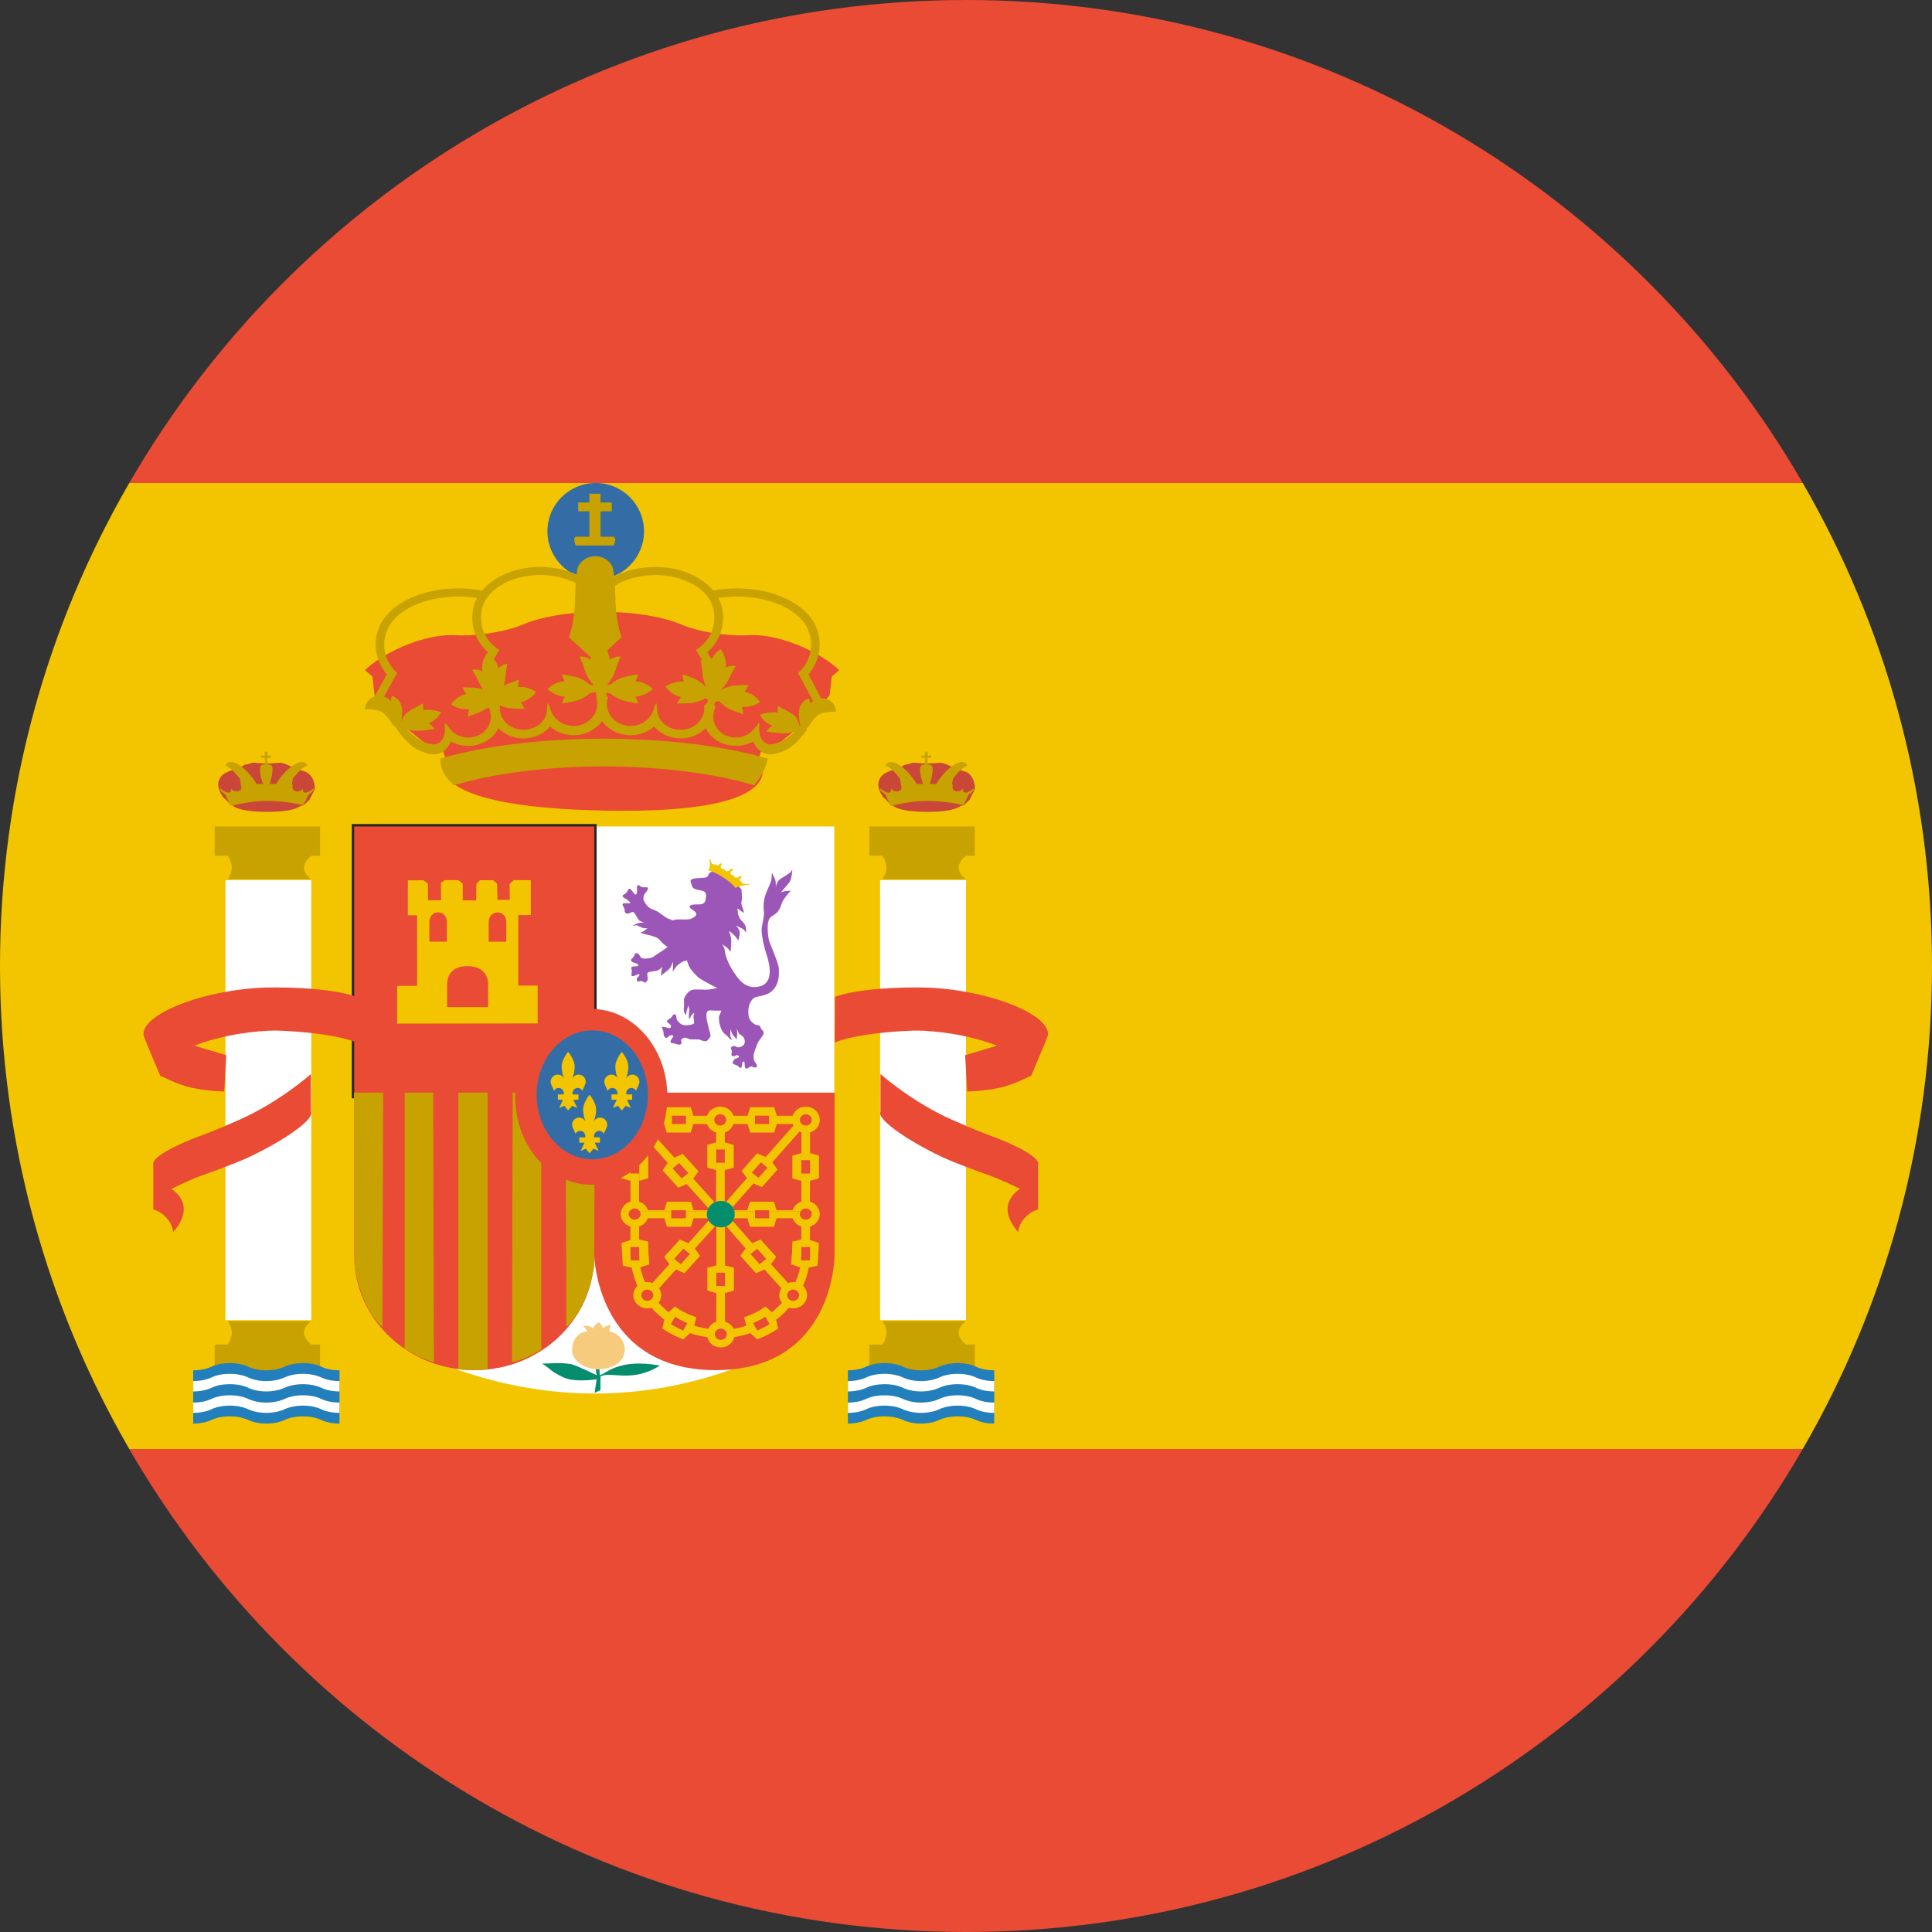 <?xml version="1.0" encoding="UTF-8"?>
<svg width="40px" height="40px" viewBox="0 0 40 40" version="1.1" xmlns="http://www.w3.org/2000/svg" xmlns:xlink="http://www.w3.org/1999/xlink">
    <rect x="0" y="0" width="40" height="40" fill="#333333" stroke="none"/>
    <!-- Generator: Sketch 61.1 (89650) - https://sketch.com -->
    <title>SPAIN LOGO</title>
    <desc>Created with Sketch.</desc>
    <g id="Symbols" stroke="none" stroke-width="1" fill="none" fill-rule="evenodd">
        <g id="SPAIN-LOGO">
            <g>
                <path d="M37.324,30 C39.026,27.058 40,23.643 40,20 C40,16.357 39.026,12.942 37.324,10 L2.676,10 C0.974,12.942 0,16.357 0,20 C0,23.643 0.974,27.058 2.676,30 L37.324,30 L37.324,30 L37.324,30 Z" id="yellow" fill="#F2C500"></path>
                <path d="M37.324,30 C33.866,35.978 27.403,40 20,40 C12.597,40 6.134,35.978 2.676,30 L37.324,30 L37.324,30 L37.324,30 Z M37.324,10 C33.866,4.022 27.403,0 20,0 C12.597,0 6.134,4.022 2.676,10 L37.324,10 L37.324,10 L37.324,10 Z" id="red" fill="#E94B35"></path>
                <g id="emblem" transform="translate(2.889, 10.222)">
                    <g id="Group" transform="translate(4.222, 6.889)">
                        <path d="M1.545,10.903 C0.75,10.513 0.222,9.725 0.222,8.824 L0.222,0 L10.162,0 L10.162,8.824 C10.162,9.725 9.634,10.513 8.839,10.903 C7.76,11.427 6.497,11.741 5.202,11.741 C3.907,11.741 2.624,11.427 1.545,10.903 Z" id="path961" fill="#FFFFFF"></path>
                        <path d="M8.25,1.447 C8.257,1.513 8.229,1.57 8.24,1.607 C8.25,1.644 8.256,1.673 8.27,1.699 C8.283,1.726 8.29,1.793 8.29,1.793 C8.29,1.793 8.252,1.766 8.217,1.739 C8.182,1.713 8.157,1.696 8.157,1.696 C8.157,1.696 8.165,1.768 8.168,1.799 C8.172,1.829 8.189,1.888 8.218,1.922 C8.247,1.956 8.304,2.011 8.321,2.055 C8.34,2.1 8.336,2.198 8.336,2.198 C8.336,2.198 8.29,2.124 8.25,2.11 C8.211,2.096 8.125,2.048 8.125,2.048 C8.125,2.048 8.204,2.127 8.204,2.202 C8.204,2.277 8.172,2.363 8.172,2.363 C8.172,2.363 8.136,2.295 8.09,2.25 C8.043,2.206 7.979,2.161 7.979,2.161 C7.979,2.161 8.029,2.277 8.029,2.356 C8.029,2.435 8.015,2.602 8.015,2.602 C8.015,2.602 7.976,2.538 7.937,2.506 C7.897,2.476 7.851,2.448 7.836,2.428 C7.822,2.408 7.883,2.493 7.89,2.544 C7.897,2.595 7.921,2.779 8.079,3.012 C8.172,3.149 8.315,3.388 8.622,3.31 C8.929,3.231 8.815,2.814 8.75,2.619 C8.686,2.424 8.654,2.209 8.658,2.133 C8.661,2.058 8.715,1.836 8.707,1.795 C8.7,1.754 8.684,1.595 8.722,1.467 C8.761,1.334 8.794,1.282 8.815,1.227 C8.836,1.173 8.854,1.142 8.861,1.094 C8.868,1.046 8.868,0.957 8.868,0.957 C8.868,0.957 8.925,1.063 8.939,1.101 C8.953,1.139 8.953,1.251 8.953,1.251 C8.953,1.251 8.964,1.139 9.05,1.084 C9.136,1.029 9.236,0.971 9.261,0.94 C9.286,0.909 9.293,0.889 9.293,0.889 C9.293,0.889 9.286,1.081 9.232,1.156 C9.197,1.205 9.057,1.365 9.057,1.365 C9.057,1.365 9.129,1.337 9.179,1.334 C9.229,1.33 9.264,1.334 9.264,1.334 C9.264,1.334 9.203,1.382 9.125,1.498 C9.046,1.614 9.078,1.624 9.021,1.72 C8.964,1.816 8.918,1.819 8.846,1.877 C8.739,1.964 8.797,2.311 8.811,2.362 C8.825,2.414 9.011,2.838 9.014,2.941 C9.018,3.043 9.036,3.272 8.857,3.419 C8.742,3.515 8.554,3.515 8.511,3.543 C8.468,3.569 8.382,3.655 8.382,3.833 C8.382,4.011 8.446,4.038 8.496,4.083 C8.546,4.127 8.611,4.103 8.625,4.138 C8.639,4.172 8.646,4.192 8.668,4.213 C8.689,4.233 8.704,4.257 8.696,4.294 C8.689,4.332 8.607,4.418 8.579,4.48 C8.55,4.541 8.493,4.702 8.493,4.726 C8.493,4.75 8.486,4.825 8.511,4.863 C8.511,4.863 8.6,4.968 8.539,4.989 C8.5,5.002 8.461,4.964 8.443,4.968 C8.39,4.982 8.362,5.015 8.346,5.013 C8.311,5.006 8.311,4.988 8.307,4.937 C8.304,4.886 8.306,4.866 8.29,4.866 C8.268,4.866 8.257,4.883 8.254,4.91 C8.25,4.937 8.25,4.999 8.225,4.999 C8.2,4.999 8.165,4.954 8.143,4.945 C8.122,4.934 8.061,4.924 8.058,4.897 C8.054,4.869 8.093,4.811 8.132,4.801 C8.172,4.791 8.207,4.771 8.182,4.75 C8.157,4.729 8.132,4.729 8.108,4.75 C8.082,4.771 8.029,4.753 8.032,4.722 C8.036,4.692 8.043,4.654 8.039,4.637 C8.036,4.62 7.993,4.586 8.05,4.555 C8.107,4.524 8.132,4.582 8.189,4.572 C8.246,4.562 8.275,4.541 8.296,4.507 C8.318,4.473 8.314,4.401 8.275,4.357 C8.236,4.312 8.196,4.305 8.182,4.278 C8.168,4.251 8.146,4.186 8.146,4.186 C8.146,4.186 8.157,4.305 8.15,4.323 C8.143,4.34 8.146,4.411 8.146,4.411 C8.146,4.411 8.107,4.367 8.075,4.333 C8.043,4.299 8.011,4.196 8.011,4.196 C8.011,4.196 8.008,4.292 8.008,4.33 C8.008,4.367 8.05,4.401 8.036,4.415 C8.022,4.429 7.954,4.343 7.936,4.33 C7.918,4.316 7.861,4.272 7.836,4.223 C7.811,4.176 7.793,4.108 7.786,4.083 C7.779,4.059 7.767,3.953 7.779,3.926 C7.797,3.885 7.825,3.813 7.825,3.813 L7.686,3.813 C7.611,3.813 7.558,3.789 7.529,3.84 C7.501,3.892 7.515,3.994 7.55,4.128 C7.586,4.261 7.607,4.326 7.597,4.35 C7.586,4.374 7.54,4.429 7.522,4.439 C7.504,4.449 7.454,4.446 7.432,4.436 C7.411,4.425 7.376,4.408 7.308,4.408 C7.24,4.408 7.197,4.411 7.172,4.405 C7.147,4.398 7.087,4.367 7.058,4.374 C7.029,4.381 6.98,4.407 6.993,4.446 C7.015,4.508 6.972,4.521 6.943,4.518 C6.915,4.514 6.89,4.504 6.854,4.494 C6.819,4.484 6.765,4.494 6.772,4.453 C6.779,4.412 6.793,4.408 6.811,4.378 C6.829,4.347 6.836,4.327 6.816,4.325 C6.791,4.322 6.766,4.319 6.746,4.336 C6.727,4.352 6.696,4.386 6.671,4.373 C6.646,4.36 6.626,4.33 6.626,4.266 C6.626,4.202 6.559,4.146 6.621,4.149 C6.682,4.151 6.76,4.197 6.774,4.162 C6.788,4.127 6.78,4.111 6.746,4.084 C6.713,4.058 6.671,4.042 6.716,4.007 C6.76,3.972 6.772,3.972 6.789,3.953 C6.805,3.935 6.829,3.875 6.86,3.89 C6.922,3.919 6.863,3.962 6.925,4.031 C6.986,4.1 7.025,4.125 7.128,4.114 C7.232,4.103 7.26,4.09 7.26,4.06 C7.26,4.031 7.251,3.978 7.248,3.956 C7.246,3.935 7.262,3.857 7.262,3.857 C7.262,3.857 7.215,3.887 7.201,3.916 C7.188,3.946 7.159,3.996 7.159,3.996 C7.159,3.996 7.148,3.936 7.151,3.887 C7.153,3.858 7.163,3.808 7.162,3.799 C7.159,3.772 7.14,3.705 7.14,3.705 C7.14,3.705 7.123,3.777 7.112,3.799 C7.101,3.82 7.095,3.906 7.095,3.906 C7.095,3.906 7.03,3.848 7.048,3.751 C7.062,3.676 7.037,3.577 7.059,3.545 C7.081,3.513 7.134,3.382 7.262,3.376 C7.391,3.371 7.491,3.382 7.536,3.379 C7.58,3.376 7.739,3.347 7.739,3.347 C7.739,3.347 7.446,3.195 7.38,3.149 C7.313,3.104 7.209,2.987 7.176,2.933 C7.142,2.88 7.112,2.776 7.112,2.776 C7.112,2.776 7.059,2.778 7.011,2.805 C6.964,2.831 6.917,2.872 6.889,2.903 C6.861,2.936 6.816,3.008 6.816,3.008 C6.816,3.008 6.824,2.914 6.824,2.885 C6.824,2.856 6.819,2.799 6.819,2.799 C6.819,2.799 6.786,2.927 6.719,2.975 C6.652,3.024 6.574,3.09 6.574,3.09 C6.574,3.09 6.582,3.019 6.582,3.003 C6.582,2.987 6.599,2.904 6.599,2.904 C6.599,2.904 6.551,2.975 6.479,2.989 C6.406,3.003 6.3,3 6.292,3.045 C6.283,3.09 6.311,3.152 6.295,3.184 C6.278,3.216 6.242,3.237 6.242,3.237 C6.242,3.237 6.2,3.202 6.163,3.2 C6.127,3.197 6.094,3.216 6.094,3.216 C6.094,3.216 6.063,3.176 6.074,3.149 C6.085,3.123 6.141,3.083 6.127,3.066 C6.113,3.05 6.068,3.072 6.041,3.085 C6.013,3.099 5.954,3.112 5.96,3.066 C5.965,3.021 5.979,2.994 5.965,2.962 C5.951,2.931 5.96,2.909 5.982,2.901 C6.004,2.893 6.094,2.903 6.102,2.883 C6.11,2.861 6.08,2.835 6.021,2.821 C5.963,2.808 5.934,2.773 5.965,2.743 C5.996,2.714 6.004,2.706 6.018,2.679 C6.032,2.652 6.038,2.604 6.091,2.629 C6.143,2.652 6.132,2.711 6.189,2.73 C6.244,2.749 6.375,2.722 6.403,2.706 C6.431,2.69 6.52,2.623 6.551,2.607 C6.582,2.591 6.71,2.495 6.71,2.495 C6.71,2.495 6.635,2.442 6.607,2.415 C6.579,2.388 6.529,2.325 6.504,2.311 C6.479,2.297 6.356,2.25 6.314,2.247 C6.272,2.244 6.144,2.199 6.144,2.199 C6.144,2.199 6.202,2.18 6.222,2.164 C6.242,2.148 6.286,2.108 6.309,2.11 C6.33,2.113 6.336,2.113 6.336,2.113 C6.336,2.113 6.216,2.108 6.191,2.1 C6.166,2.092 6.094,2.046 6.066,2.046 C6.038,2.046 5.982,2.057 5.982,2.057 C5.982,2.057 6.057,2.009 6.119,1.999 C6.18,1.988 6.228,1.99 6.228,1.99 C6.228,1.99 6.133,1.964 6.11,1.932 C6.088,1.9 6.066,1.852 6.049,1.831 C6.032,1.809 6.021,1.774 5.99,1.772 C5.96,1.769 5.907,1.809 5.876,1.806 C5.846,1.804 5.823,1.785 5.82,1.74 C5.818,1.694 5.82,1.71 5.809,1.686 C5.798,1.662 5.754,1.606 5.795,1.593 C5.837,1.579 5.927,1.601 5.935,1.585 C5.943,1.569 5.887,1.52 5.851,1.502 C5.815,1.483 5.756,1.451 5.787,1.424 C5.818,1.398 5.848,1.387 5.865,1.363 C5.882,1.339 5.901,1.272 5.938,1.294 C5.974,1.315 6.024,1.419 6.052,1.411 C6.08,1.403 6.082,1.328 6.077,1.296 C6.072,1.264 6.077,1.208 6.105,1.213 C6.133,1.219 6.155,1.256 6.2,1.259 C6.244,1.262 6.311,1.249 6.306,1.28 C6.3,1.312 6.275,1.352 6.244,1.387 C6.214,1.422 6.2,1.491 6.219,1.536 C6.239,1.582 6.289,1.654 6.334,1.683 C6.378,1.713 6.462,1.735 6.515,1.769 C6.568,1.804 6.691,1.902 6.733,1.913 C6.774,1.924 6.816,1.945 6.816,1.945 C6.816,1.945 6.864,1.924 6.928,1.924 C6.992,1.924 7.14,1.935 7.196,1.911 C7.251,1.886 7.324,1.846 7.302,1.795 C7.28,1.745 7.157,1.699 7.168,1.66 C7.179,1.62 7.224,1.617 7.299,1.614 C7.374,1.612 7.477,1.628 7.497,1.52 C7.516,1.414 7.522,1.352 7.416,1.328 C7.31,1.304 7.232,1.302 7.213,1.224 C7.193,1.147 7.173,1.128 7.196,1.106 C7.218,1.086 7.257,1.075 7.335,1.07 C7.413,1.064 7.502,1.064 7.528,1.045 C7.553,1.027 7.558,0.976 7.589,0.954 C7.619,0.933 7.74,0.914 7.74,0.914 C7.74,0.914 7.883,0.985 8.016,1.085 C8.135,1.175 8.243,1.308 8.243,1.308 C8.243,1.306 8.243,1.378 8.25,1.447 Z" id="path989" fill="#9C56B8"></path>
                        <path d="M8.051,0.875 L8.021,0.877 C8.02,0.88 8.006,0.898 7.993,0.908 C7.966,0.93 7.926,0.933 7.903,0.914 C7.892,0.905 7.886,0.892 7.888,0.878 C7.87,0.886 7.852,0.886 7.834,0.877 C7.807,0.864 7.8,0.832 7.82,0.806 C7.823,0.801 7.827,0.795 7.831,0.791 L7.829,0.762 L7.793,0.769 L7.782,0.786 C7.759,0.808 7.725,0.814 7.708,0.801 C7.7,0.795 7.694,0.778 7.694,0.778 C7.695,0.778 7.686,0.785 7.676,0.787 C7.62,0.799 7.597,0.694 7.596,0.667 L7.578,0.689 C7.578,0.689 7.594,0.752 7.586,0.805 C7.578,0.858 7.556,0.911 7.556,0.911 C7.634,0.928 7.752,0.982 7.868,1.058 C7.985,1.133 8.077,1.216 8.115,1.273 C8.115,1.273 8.175,1.245 8.239,1.228 C8.301,1.21 8.381,1.21 8.381,1.21 L8.404,1.191 C8.371,1.195 8.238,1.2 8.24,1.153 C8.241,1.145 8.248,1.137 8.249,1.137 C8.248,1.138 8.227,1.136 8.217,1.131 C8.198,1.12 8.198,1.093 8.22,1.07 L8.238,1.059 L8.239,1.028 L8.204,1.032 C8.201,1.036 8.192,1.041 8.188,1.044 C8.16,1.065 8.12,1.066 8.097,1.047 C8.084,1.036 8.08,1.021 8.086,1.006 C8.069,1.01 8.052,1.009 8.038,1.002 C8.011,0.988 8.006,0.955 8.027,0.93 C8.037,0.918 8.056,0.903 8.059,0.902 L8.052,0.875 L8.051,0.875 L8.051,0.875 L8.051,0.875 Z" id="path1169" fill="#F2C500"></path>
                        <path d="M5.241,11.36 C5.241,11.36 4.814,11.152 4.72,11.134 C4.487,11.089 4.225,11.125 4.111,11.12 C4.114,11.123 4.247,11.209 4.305,11.262 C4.364,11.314 4.558,11.42 4.668,11.445 C4.903,11.498 5.241,11.446 5.241,11.446 L5.201,11.725 L5.321,11.669 L5.321,11.391 C5.52,11.262 5.958,11.538 6.552,11.161 C5.676,11.004 5.426,11.342 5.306,11.361 L5.3,11.236 L5.221,11.236 L5.241,11.36 Z" id="path1032" fill="#058E6E"></path>
                        <path d="M5.503,10.449 C5.716,10.509 5.824,10.659 5.824,10.835 C5.824,11.063 5.59,11.237 5.285,11.237 C4.98,11.237 4.733,11.063 4.733,10.835 C4.733,10.662 4.835,10.469 5.047,10.455 C5.047,10.455 5.04,10.437 5.022,10.407 C5,10.385 4.957,10.344 4.957,10.344 C4.957,10.344 5.038,10.329 5.084,10.346 C5.131,10.363 5.162,10.391 5.162,10.391 C5.162,10.391 5.184,10.35 5.215,10.318 C5.246,10.286 5.287,10.267 5.287,10.267 C5.287,10.267 5.334,10.304 5.349,10.329 C5.364,10.354 5.374,10.385 5.374,10.385 C5.374,10.385 5.417,10.351 5.455,10.338 C5.492,10.324 5.54,10.313 5.54,10.313 C5.54,10.313 5.527,10.357 5.517,10.379 C5.508,10.402 5.503,10.449 5.503,10.449" id="path1030" fill="#F6CB7E"></path>
                        <polygon id="path965" stroke="#262626" stroke-width="0.1" fill="#CA4638" points="0.222 5.579 5.192 5.579 5.192 0 0.222 0"></polygon>
                        <path d="M2.713,11.256 C1.337,11.256 0.222,10.193 0.222,8.881 L0.222,4.93432455e-17 L5.192,4.93432455e-17 L5.192,5.511 L10.168,5.511 L10.168,8.881 C10.168,8.881 10.168,11.256 7.704,11.256 C5.241,11.256 5.192,8.881 5.192,8.881 C5.192,10.193 4.088,11.256 2.713,11.256 Z" id="path977" fill="#E94B35"></path>
                        <path d="M2.376,1.111 L2.47,1.183 L2.469,1.53 L2.748,1.531 L2.752,1.188 L2.823,1.113 L3.096,1.112 L3.18,1.182 L3.19,1.519 L3.445,1.52 L3.44,1.188 L3.528,1.111 L3.879,1.112 L3.879,1.834 L3.62,1.834 L3.62,3.294 L4.02,3.295 L4.02,4.078 L1.111,4.082 L1.111,3.3 L1.525,3.299 L1.524,1.838 L1.333,1.839 L1.333,1.116 L1.653,1.114 L1.747,1.178 L1.751,1.528 L2.021,1.529 L2.018,1.167 L2.1,1.111 L2.376,1.111 Z M2.56,2.891 C2.188,2.891 2.146,3.166 2.146,3.258 L2.146,3.74 L2.995,3.74 L2.995,3.258 C2.995,3.166 2.953,2.891 2.56,2.891 Z M3.189,1.78 C3.073,1.78 3.007,1.871 3.007,1.982 L3.007,1.982 L3.007,2.386 L3.371,2.386 L3.371,1.982 C3.371,1.871 3.304,1.78 3.189,1.78 Z M1.96,1.778 C1.844,1.778 1.778,1.87 1.778,1.98 L1.778,1.98 L1.778,2.384 L2.141,2.384 L2.141,1.98 C2.141,1.87 2.075,1.778 1.96,1.778 Z" id="path6420" fill="#F2C500"></path>
                        <g transform="translate(5.667, 5.711)" id="Shape">
                            <path d="M0.472,2.258 C0.48,2.276 0.485,2.294 0.485,2.313 C0.485,2.378 0.43,2.429 0.362,2.429 C0.294,2.429 0.238,2.378 0.238,2.313 C0.238,2.294 0.243,2.276 0.252,2.26 L0.079,2.258 C0.076,2.275 0.073,2.294 0.073,2.313 C0.073,2.435 0.158,2.538 0.274,2.573 L0.274,2.997 L0.455,2.998 L0.455,2.571 C0.539,2.544 0.606,2.481 0.634,2.401 L1.12,2.401 L1.12,2.258 L0.472,2.258 L0.472,2.258 Z M2.855,2.258 L2.855,2.401 L2.419,2.402 C2.412,2.421 2.401,2.439 2.391,2.455 L2.898,3.032 L2.762,3.142 L2.257,2.565 C2.247,2.568 2.243,2.572 2.233,2.574 L2.232,3.528 L2.053,3.528 L2.053,2.57 C2.045,2.568 2.039,2.565 2.032,2.561 L1.506,3.142 L1.37,3.032 L1.895,2.449 C1.886,2.434 1.879,2.418 1.873,2.401 L1.422,2.401 L1.422,2.258 L2.856,2.258 L2.855,2.258 L2.855,2.258 Z M3.147,2.258 L3.147,2.401 L3.633,2.401 C3.662,2.481 3.727,2.544 3.812,2.571 L3.812,2.998 L3.993,2.997 L3.992,2.573 C4.109,2.538 4.194,2.435 4.194,2.313 C4.194,2.294 4.192,2.275 4.187,2.258 L4.016,2.258 C4.024,2.276 4.028,2.294 4.028,2.313 C4.028,2.378 3.974,2.429 3.905,2.429 C3.837,2.429 3.782,2.378 3.782,2.313 C3.782,2.294 3.786,2.276 3.795,2.26 L3.147,2.258 L3.147,2.258 Z M2.412,4.69 C2.554,4.667 2.685,4.628 2.814,4.574 L2.902,4.725 C2.754,4.789 2.594,4.835 2.427,4.86 C2.399,4.983 2.284,5.075 2.146,5.075 C2.008,5.075 1.893,4.984 1.864,4.862 C1.688,4.838 1.521,4.792 1.365,4.725 L1.454,4.574 C1.589,4.631 1.734,4.67 1.885,4.69 C1.916,4.622 1.975,4.568 2.051,4.544 L2.053,3.804 L2.231,3.804 L2.233,4.541 C2.312,4.565 2.379,4.619 2.412,4.69 L2.412,4.69 L2.412,4.69 Z M1.199,4.442 L1.111,4.593 C0.96,4.5 0.826,4.384 0.71,4.254 C0.618,4.281 0.514,4.265 0.436,4.201 C0.315,4.103 0.3,3.931 0.404,3.816 L0.419,3.8 C0.346,3.635 0.297,3.458 0.28,3.272 L0.46,3.273 C0.474,3.432 0.514,3.583 0.576,3.724 C0.626,3.717 0.681,3.723 0.729,3.741 L1.181,3.242 L1.317,3.351 L0.868,3.85 C0.929,3.942 0.926,4.061 0.857,4.152 C0.957,4.262 1.071,4.36 1.199,4.442 L1.199,4.442 Z M0.529,3.918 C0.574,3.868 0.652,3.863 0.704,3.905 C0.756,3.947 0.762,4.021 0.718,4.069 C0.673,4.119 0.595,4.125 0.543,4.083 C0.492,4.04 0.485,3.967 0.529,3.918 L0.529,3.918 Z M0.302,3.424 L0.116,3.382 L0.09,2.912 L0.274,2.851 L0.274,3.121 C0.274,3.225 0.284,3.324 0.302,3.424 L0.302,3.424 Z M0.456,2.841 L0.641,2.884 C0.641,2.884 0.65,3.186 0.646,3.119 C0.641,3.039 0.666,3.355 0.666,3.355 L0.48,3.416 C0.461,3.32 0.455,3.222 0.455,3.121 L0.455,2.841 L0.456,2.841 L0.456,2.841 Z M1.065,4.345 C1.221,4.466 1.402,4.565 1.597,4.627 L1.639,4.448 C1.478,4.398 1.329,4.324 1.198,4.227 L1.065,4.345 L1.065,4.345 Z M0.976,4.499 C1.134,4.618 1.314,4.713 1.508,4.779 L1.37,4.908 C1.215,4.851 1.069,4.775 0.935,4.685 L0.976,4.499 L0.976,4.499 Z M1.217,3.463 L1.394,3.538 L1.716,3.18 L1.61,3.027 L1.217,3.463 L1.217,3.463 Z M1.08,3.352 L0.974,3.199 L1.297,2.841 L1.473,2.916 L1.08,3.352 L1.08,3.352 Z M3.068,4.442 L3.156,4.593 C3.307,4.5 3.442,4.384 3.557,4.254 C3.649,4.281 3.753,4.265 3.831,4.201 C3.952,4.103 3.966,3.931 3.863,3.816 L3.848,3.8 C3.921,3.635 3.97,3.458 3.987,3.272 L3.807,3.273 C3.793,3.432 3.753,3.583 3.691,3.724 C3.64,3.717 3.587,3.723 3.537,3.741 L3.086,3.242 L2.95,3.351 L3.399,3.85 C3.338,3.942 3.341,4.061 3.41,4.152 C3.31,4.262 3.196,4.36 3.068,4.442 L3.068,4.442 Z M3.737,3.918 C3.693,3.868 3.615,3.863 3.564,3.905 C3.512,3.947 3.505,4.021 3.55,4.069 C3.594,4.119 3.672,4.125 3.724,4.083 C3.776,4.04 3.782,3.967 3.737,3.918 L3.737,3.918 Z M3.965,3.424 L4.151,3.382 L4.177,2.912 L3.993,2.851 L3.993,3.121 C3.993,3.225 3.983,3.324 3.965,3.424 L3.965,3.424 Z M3.811,2.841 L3.627,2.884 C3.627,2.884 3.617,3.186 3.621,3.119 C3.626,3.039 3.6,3.355 3.6,3.355 L3.787,3.416 C3.805,3.32 3.812,3.222 3.812,3.121 L3.811,2.841 L3.811,2.841 Z M3.202,4.345 C3.046,4.466 2.865,4.565 2.67,4.627 L2.629,4.448 C2.789,4.398 2.938,4.324 3.069,4.227 L3.202,4.345 L3.202,4.345 Z M3.291,4.499 C3.133,4.618 2.953,4.713 2.759,4.779 L2.897,4.908 C3.053,4.851 3.199,4.775 3.332,4.685 L3.291,4.499 L3.291,4.499 Z M3.05,3.463 L2.874,3.538 L2.551,3.18 L2.657,3.027 L3.05,3.463 L3.05,3.463 Z M3.187,3.352 L3.293,3.199 L2.97,2.841 L2.794,2.916 L3.187,3.352 L3.187,3.352 Z M0.976,2.401 L1.031,2.577 L1.528,2.577 L1.582,2.401 L0.976,2.401 L0.976,2.401 Z M3.3,2.401 L3.246,2.577 L2.749,2.577 L2.695,2.401 L3.3,2.401 L3.3,2.401 Z M2.022,4.802 C2.022,4.737 2.078,4.685 2.146,4.685 C2.214,4.685 2.269,4.737 2.269,4.802 C2.269,4.867 2.214,4.919 2.146,4.919 C2.078,4.919 2.022,4.867 2.022,4.802 L2.022,4.802 Z M2.232,3.95 L2.417,3.898 L2.417,3.427 L2.232,3.376 L2.232,3.95 L2.232,3.95 Z M2.052,3.95 L1.867,3.898 L1.867,3.427 L2.052,3.376 L2.052,3.95 L2.052,3.95 Z" fill="#F2C500"></path>
                            <path d="M0.079,2.262 C0.1,2.164 0.177,2.084 0.276,2.054 L0.274,1.474 L0.454,1.474 L0.454,2.057 C0.542,2.085 0.61,2.151 0.638,2.235 L1.12,2.235 L1.12,2.262 L0.472,2.262 C0.452,2.226 0.41,2.199 0.362,2.199 C0.314,2.199 0.272,2.226 0.252,2.264 L0.079,2.262 L0.079,2.262 Z M1.421,2.262 L1.421,2.235 L1.87,2.235 C1.875,2.221 1.881,2.207 1.889,2.193 L1.336,1.576 L1.472,1.466 L2.018,2.073 C2.028,2.068 2.038,2.064 2.047,2.06 L2.048,1.252 L2.227,1.252 L2.227,2.055 C2.235,2.058 2.247,2.06 2.255,2.062 L2.788,1.455 L2.925,1.564 L2.39,2.169 C2.404,2.189 2.413,2.211 2.421,2.235 L2.855,2.235 L2.855,2.262 L1.421,2.262 L1.421,2.262 L1.421,2.262 Z M3.795,2.262 C3.815,2.226 3.857,2.199 3.905,2.199 C3.953,2.199 3.995,2.226 4.016,2.264 L4.187,2.262 C4.166,2.164 4.09,2.084 3.991,2.054 L3.992,1.474 L3.814,1.474 L3.813,2.058 C3.725,2.086 3.657,2.151 3.63,2.235 L3.147,2.235 L3.147,2.262 L3.795,2.262 L3.795,2.262 Z M0.482,0.621 L1.148,1.368 L1.284,1.257 L0.615,0.514 C0.628,0.494 0.638,0.472 0.646,0.449 L1.133,0.449 L1.133,0.279 L0.646,0.279 C0.608,0.169 0.499,0.09 0.37,0.09 C0.211,0.09 0.082,0.213 0.082,0.364 C0.082,0.484 0.163,0.586 0.276,0.623 L0.275,1.198 L0.454,1.198 L0.454,0.626 C0.461,0.624 0.475,0.624 0.482,0.621 L0.482,0.621 Z M3.994,0.625 L3.993,1.198 L3.814,1.198 L3.814,0.623 C3.8,0.619 3.786,0.613 3.774,0.607 L3.112,1.354 L2.975,1.245 L3.649,0.483 C3.644,0.472 3.638,0.461 3.634,0.449 L3.144,0.449 L3.144,0.279 L3.632,0.279 C3.67,0.169 3.778,0.09 3.906,0.09 C4.065,0.09 4.195,0.213 4.195,0.364 C4.195,0.487 4.111,0.59 3.994,0.625 L3.994,0.625 Z M2.229,0.623 L2.227,0.976 L2.048,0.976 L2.049,0.626 C1.96,0.6 1.889,0.534 1.86,0.449 L1.424,0.449 L1.424,0.279 L1.86,0.279 C1.898,0.169 2.005,0.09 2.134,0.09 C2.262,0.09 2.37,0.169 2.408,0.279 L2.853,0.279 L2.853,0.449 L2.407,0.449 C2.379,0.531 2.314,0.596 2.229,0.623 L2.229,0.623 Z M0.277,1.051 L0.091,1.104 L0.091,1.575 L0.277,1.626 L0.277,1.051 L0.277,1.051 Z M0.457,1.051 L0.642,1.104 L0.642,1.575 L0.457,1.626 L0.457,1.051 L0.457,1.051 Z M3.812,1.051 L3.627,1.104 L3.627,1.575 L3.812,1.626 L3.812,1.051 L3.812,1.051 Z M3.992,1.051 L4.178,1.104 L4.178,1.575 L3.992,1.626 L3.992,1.051 L3.992,1.051 Z M1.183,1.144 L1.36,1.069 L1.683,1.428 L1.577,1.582 L1.183,1.144 L1.183,1.144 Z M1.046,1.256 L0.941,1.409 L1.264,1.768 L1.44,1.692 L1.046,1.256 L1.046,1.256 Z M3.074,1.131 L2.897,1.057 L2.578,1.419 L2.685,1.571 L3.074,1.131 L3.074,1.131 Z M3.212,1.241 L3.319,1.393 L3,1.755 L2.823,1.681 L3.212,1.241 L3.212,1.241 Z M0.976,2.235 L1.031,2.059 L1.528,2.059 L1.582,2.235 L0.976,2.235 L0.976,2.235 Z M0.247,0.364 C0.247,0.3 0.302,0.247 0.37,0.247 C0.438,0.247 0.494,0.3 0.494,0.364 C0.494,0.429 0.438,0.481 0.37,0.481 C0.302,0.481 0.247,0.429 0.247,0.364 L0.247,0.364 Z M1.578,0.449 L1.523,0.626 L1.026,0.626 L0.972,0.449 L1.578,0.449 L1.578,0.449 Z M1.578,0.278 L1.523,0.102 L1.026,0.102 L0.972,0.278 L1.578,0.278 L1.578,0.278 Z M3.3,2.235 L3.246,2.059 L2.749,2.059 L2.695,2.235 L3.3,2.235 L3.3,2.235 Z M3.783,0.364 C3.783,0.3 3.838,0.247 3.906,0.247 C3.974,0.247 4.029,0.3 4.029,0.364 C4.029,0.429 3.974,0.481 3.906,0.481 C3.838,0.481 3.783,0.429 3.783,0.364 L3.783,0.364 Z M2.01,0.364 C2.01,0.3 2.066,0.247 2.134,0.247 C2.202,0.247 2.257,0.3 2.257,0.364 C2.257,0.429 2.202,0.481 2.134,0.481 C2.066,0.481 2.01,0.429 2.01,0.364 L2.01,0.364 Z M2.699,0.449 L2.754,0.626 L3.251,0.626 L3.305,0.449 L2.699,0.449 L2.699,0.449 Z M2.699,0.278 L2.754,0.102 L3.251,0.102 L3.305,0.278 L2.699,0.278 L2.699,0.278 Z M2.05,0.829 L1.865,0.882 L1.865,1.353 L2.05,1.404 L2.05,0.829 L2.05,0.829 Z M2.228,0.829 L2.413,0.882 L2.413,1.353 L2.228,1.404 L2.228,0.829 L2.228,0.829 Z" fill="#F2C500"></path>
                            <path d="M1.857,2.316 C1.857,2.164 1.986,2.042 2.146,2.042 C2.305,2.042 2.434,2.164 2.434,2.316 C2.434,2.466 2.305,2.589 2.146,2.589 C1.986,2.589 1.857,2.466 1.857,2.316" fill="#058E6E"></path>
                        </g>
                        <path d="M2.984,5.511 L2.984,11.241 C2.792,11.259 2.615,11.264 2.378,11.241 L2.378,11.241 L2.378,5.511 L2.984,5.511 Z M1.858,5.511 L1.873,11.091 C1.641,11.036 1.424,10.9 1.267,10.819 L1.267,10.819 L1.267,5.511 L1.858,5.511 Z M4.095,5.511 L4.095,10.832 C3.981,10.905 3.72,11.045 3.489,11.091 L3.489,11.091 L3.504,5.511 L4.095,5.511 Z M5.206,5.511 L5.191,9.104 C5.105,9.661 4.867,10.149 4.615,10.363 L4.615,10.363 L4.6,5.511 L5.206,5.511 Z M0.822,5.511 L0.807,10.363 C0.555,10.149 0.317,9.661 0.231,9.104 L0.216,5.511 L0.822,5.511 Z" id="path968" fill="#C7A200"></path>
                        <path d="M5.131,3.778 C6.002,3.778 6.707,4.592 6.707,5.597 C6.707,6.602 6.002,7.417 5.131,7.417 C4.261,7.417 3.556,6.602 3.556,5.597 C3.556,4.592 4.261,3.778 5.131,3.778 Z" id="path1153" fill="#E94B35"></path>
                        <path d="M5.152,4.222 C5.788,4.222 6.303,4.819 6.303,5.556 C6.303,6.293 5.788,6.891 5.152,6.891 C4.515,6.891 4,6.293 4,5.556 C4,4.819 4.515,4.222 5.152,4.222 Z" id="path1155" fill="#346DA6"></path>
                        <path d="M5.095,5.556 C5.095,5.556 5.232,5.713 5.232,5.859 C5.232,6.005 5.175,6.127 5.175,6.127 C5.196,6.069 5.25,6.027 5.314,6.027 C5.395,6.027 5.461,6.094 5.461,6.177 C5.461,6.201 5.447,6.238 5.437,6.259 L5.437,6.259 L5.389,6.363 C5.373,6.325 5.336,6.303 5.293,6.303 C5.235,6.303 5.188,6.351 5.188,6.41 C5.188,6.42 5.188,6.429 5.191,6.437 L5.191,6.437 L5.31,6.437 L5.31,6.547 L5.203,6.547 L5.283,6.717 L5.178,6.672 L5.095,6.768 L5.016,6.672 L4.911,6.717 L4.991,6.547 L4.884,6.547 L4.884,6.437 L5.003,6.437 C5.005,6.429 5.007,6.42 5.007,6.41 C5.007,6.351 4.959,6.303 4.901,6.303 C4.858,6.303 4.821,6.325 4.805,6.363 L4.805,6.363 L4.757,6.259 C4.747,6.238 4.733,6.201 4.733,6.177 C4.733,6.094 4.799,6.027 4.88,6.027 C4.944,6.027 4.998,6.069 5.019,6.127 C5.019,6.127 4.962,6.005 4.962,5.859 C4.962,5.713 5.095,5.556 5.095,5.556 Z M4.651,4.667 C4.651,4.667 4.787,4.824 4.787,4.97 C4.787,5.116 4.731,5.238 4.731,5.238 C4.751,5.18 4.805,5.138 4.869,5.138 C4.951,5.138 5.016,5.205 5.016,5.288 C5.016,5.312 5.003,5.349 4.992,5.37 L4.992,5.37 L4.945,5.474 C4.929,5.436 4.891,5.414 4.848,5.414 C4.79,5.414 4.744,5.462 4.744,5.522 C4.744,5.53 4.744,5.539 4.746,5.548 L4.746,5.548 L4.866,5.548 L4.866,5.658 L4.759,5.658 L4.839,5.827 L4.734,5.783 L4.651,5.88 L4.572,5.783 L4.467,5.827 L4.546,5.658 L4.439,5.658 L4.439,5.548 L4.559,5.548 C4.561,5.539 4.562,5.53 4.562,5.522 C4.562,5.462 4.515,5.414 4.457,5.414 C4.414,5.414 4.376,5.436 4.361,5.474 L4.361,5.474 L4.313,5.37 C4.303,5.349 4.289,5.312 4.289,5.288 C4.289,5.205 4.355,5.138 4.436,5.138 C4.5,5.138 4.554,5.18 4.574,5.238 C4.574,5.238 4.518,5.116 4.518,4.97 C4.518,4.824 4.651,4.667 4.651,4.667 Z M5.762,4.667 C5.762,4.667 5.898,4.824 5.898,4.97 C5.898,5.116 5.842,5.238 5.842,5.238 C5.862,5.18 5.917,5.138 5.981,5.138 C6.062,5.138 6.127,5.205 6.127,5.288 C6.127,5.312 6.114,5.349 6.103,5.37 L6.103,5.37 L6.056,5.474 C6.04,5.436 6.003,5.414 5.959,5.414 C5.901,5.414 5.854,5.462 5.854,5.522 C5.854,5.53 5.855,5.539 5.857,5.548 L5.857,5.548 L5.977,5.548 L5.977,5.658 L5.87,5.658 L5.95,5.827 L5.844,5.783 L5.762,5.88 L5.683,5.783 L5.578,5.827 L5.657,5.658 L5.55,5.658 L5.55,5.548 L5.67,5.548 C5.672,5.539 5.673,5.53 5.673,5.522 C5.673,5.462 5.626,5.414 5.568,5.414 C5.525,5.414 5.488,5.436 5.471,5.474 L5.471,5.474 L5.424,5.37 C5.414,5.349 5.4,5.312 5.4,5.288 C5.4,5.205 5.466,5.138 5.547,5.138 C5.611,5.138 5.665,5.18 5.685,5.238 C5.685,5.238 5.629,5.116 5.629,4.97 C5.629,4.824 5.762,4.667 5.762,4.667 Z" id="path1157" fill="#F2C500"></path>
                    </g>
                    <g id="right" transform="translate(14.222, 5.333)">
                        <path d="M1.161,2.162 C1.161,2.162 1.243,2.291 1.243,2.41 C1.243,2.529 1.161,2.647 1.161,2.647 L2.887,2.647 C2.887,2.647 2.737,2.545 2.737,2.41 C2.737,2.274 2.887,2.162 2.887,2.162 L3.071,2.162 L3.071,1.556 L0.889,1.556 L0.889,2.162 L1.161,2.162 Z" id="path648" fill="#C7A200"></path>
                        <path d="M1.161,12.404 C1.161,12.404 1.243,12.533 1.243,12.652 C1.243,12.77 1.161,12.889 1.161,12.889 L2.887,12.889 C2.887,12.889 2.737,12.787 2.737,12.652 C2.737,12.516 2.887,12.404 2.887,12.404 L3.071,12.404 L3.071,11.797 L0.889,11.797 L0.889,12.404 L1.161,12.404 Z" id="path648" fill="#C7A200" transform="translate(1.98, 12.343) scale(1, -1) translate(-1.98, -12.343) "></path>
                        <rect id="Rectangle-1" fill="#FFFFFF" x="1.111" y="2.667" width="1.778" height="9.111"></rect>
                        <path d="M3.093,12.74 C2.995,12.694 2.863,12.667 2.717,12.667 C2.57,12.667 2.435,12.695 2.337,12.74 C2.239,12.787 2.103,12.816 1.955,12.816 C1.805,12.816 1.672,12.785 1.573,12.737 C1.476,12.693 1.346,12.667 1.204,12.667 C1.057,12.667 0.927,12.692 0.829,12.738 C0.73,12.786 0.594,12.816 0.444,12.816 L0.444,13.919 C0.594,13.919 0.73,13.888 0.829,13.841 C0.927,13.795 1.057,13.769 1.204,13.769 C1.346,13.769 1.476,13.796 1.573,13.839 C1.671,13.887 1.805,13.919 1.955,13.919 C2.103,13.919 2.239,13.89 2.337,13.843 C2.435,13.797 2.57,13.769 2.717,13.769 C2.863,13.769 2.995,13.797 3.093,13.843 C3.191,13.89 3.323,13.919 3.473,13.919 L3.475,12.816 C3.325,12.816 3.191,12.788 3.093,12.74 Z" id="path656" fill="#227FBB"></path>
                        <path d="M3.475,13.484 C3.325,13.484 3.191,13.455 3.093,13.407 C2.995,13.361 2.863,13.333 2.717,13.333 C2.57,13.333 2.435,13.361 2.337,13.408 C2.239,13.454 2.103,13.484 1.955,13.484 C1.805,13.484 1.672,13.451 1.573,13.404 C1.476,13.36 1.346,13.333 1.204,13.333 C1.057,13.333 0.927,13.359 0.829,13.405 C0.73,13.453 0.594,13.484 0.444,13.484 L0.444,13.697 C0.594,13.697 0.73,13.667 0.829,13.619 C0.927,13.573 1.057,13.547 1.204,13.547 C1.346,13.547 1.476,13.574 1.573,13.618 C1.671,13.665 1.805,13.697 1.955,13.697 C2.103,13.697 2.239,13.668 2.337,13.621 C2.435,13.575 2.57,13.547 2.717,13.547 C2.863,13.547 2.995,13.575 3.093,13.621 C3.191,13.668 3.323,13.697 3.473,13.697 L3.475,13.484" id="path657" fill="#FFFFFF"></path>
                        <path d="M1.84,5.781 C2.073,5.783 2.334,5.805 2.603,5.849 C2.952,5.906 3.271,5.993 3.532,6.094 L2.871,6.292 L2.914,7.043 C2.914,7.043 3.353,7.037 3.701,6.936 C4.007,6.847 4.239,6.702 4.235,6.724 C4.234,6.731 4.577,5.918 4.582,5.888 C4.646,5.55 3.841,5.135 2.783,4.962 C2.451,4.908 2.127,4.886 1.846,4.889 C1.169,4.889 0.531,4.954 0.176,5.083 L0.172,6.029 C0.52,5.888 1.161,5.803 1.84,5.781 Z" id="path819" fill="#E94B35"></path>
                        <path d="M3.391,7.956 C3.115,7.857 2.888,7.755 2.605,7.631 C1.766,7.261 1.118,6.682 1.118,6.682 L1.118,7.465 C1.041,7.606 1.609,8.024 2.38,8.393 C2.627,8.511 3.15,8.703 3.396,8.789 C3.595,8.858 4.01,9.06 4.01,9.06 C4.01,9.06 3.455,9.366 3.969,9.953 C4.01,9.602 4.393,9.459 4.381,9.492 L4.381,8.551 C4.423,8.426 3.995,8.177 3.391,7.956 Z" id="path825" fill="#E94B35"></path>
                        <path d="M3.475,13.039 C3.325,13.039 3.191,13.01 3.093,12.963 C2.995,12.917 2.863,12.889 2.717,12.889 C2.57,12.889 2.435,12.917 2.337,12.963 C2.239,13.01 2.103,13.039 1.955,13.039 C1.805,13.039 1.672,13.007 1.573,12.959 C1.476,12.916 1.346,12.889 1.204,12.889 C1.057,12.889 0.927,12.915 0.829,12.961 C0.73,13.008 0.594,13.039 0.444,13.039 L0.444,13.253 C0.594,13.253 0.73,13.222 0.829,13.175 C0.927,13.128 1.057,13.103 1.204,13.103 C1.346,13.103 1.476,13.129 1.573,13.173 C1.671,13.221 1.805,13.253 1.955,13.253 C2.103,13.253 2.239,13.223 2.337,13.177 C2.435,13.131 2.57,13.103 2.717,13.103 C2.863,13.103 2.995,13.131 3.093,13.176 C3.191,13.224 3.323,13.253 3.473,13.253 L3.475,13.039" id="path657" fill="#FFFFFF"></path>
                        <g id="crown" transform="translate(0.889, 0)">
                            <path d="M0.445,1.107 C0.42,1.089 0.344,1.001 0.344,1.001 L0.283,0.947 L0.227,0.853 C0.227,0.853 0.162,0.724 0.192,0.624 C0.222,0.524 0.273,0.488 0.318,0.459 C0.364,0.429 0.46,0.394 0.46,0.394 C0.46,0.394 0.536,0.353 0.561,0.347 C0.586,0.341 0.678,0.311 0.678,0.311 C0.678,0.311 0.703,0.294 0.728,0.282 C0.754,0.27 0.789,0.27 0.809,0.264 C0.83,0.258 0.88,0.238 0.911,0.236 C0.958,0.234 1.032,0.247 1.058,0.247 C1.083,0.247 1.169,0.253 1.204,0.253 C1.239,0.253 1.366,0.241 1.402,0.241 C1.437,0.241 1.462,0.235 1.503,0.241 C1.543,0.247 1.614,0.276 1.635,0.288 C1.655,0.3 1.776,0.353 1.822,0.371 C1.867,0.388 1.979,0.412 2.03,0.441 C2.08,0.471 2.111,0.52 2.136,0.562 C2.162,0.603 2.166,0.648 2.176,0.677 C2.186,0.707 2.187,0.77 2.177,0.799 C2.167,0.829 2.131,0.889 2.131,0.889 L2.075,1.001 L2.004,1.071 C2.004,1.071 1.953,1.131 1.913,1.125 C1.872,1.119 1.822,1.254 1.204,1.254 C0.587,1.254 0.488,1.125 0.488,1.125 C0.488,1.125 0.47,1.125 0.445,1.107 Z" id="path556" fill="#CA4638"></path>
                            <path d="M0.658,0.715 L0.633,0.566 C0.499,0.395 0.375,0.283 0.333,0.307 C0.343,0.276 0.355,0.252 0.381,0.238 C0.501,0.169 0.747,0.333 0.933,0.602 C0.95,0.627 0.966,0.651 0.98,0.676 L1.115,0.676 C1.115,0.676 1.01,0.427 1.065,0.304 C1.083,0.264 1.149,0.271 1.149,0.271 L1.149,0.134 L1.072,0.134 L1.072,0.088 L1.149,0.088 L1.149,0.005 L1.206,0.005 L1.206,0.088 L1.28,0.088 L1.28,0.134 L1.204,0.134 C1.204,0.134 1.203,0.249 1.206,0.271 C1.214,0.271 1.28,0.271 1.298,0.307 C1.342,0.38 1.253,0.676 1.253,0.676 L1.383,0.676 C1.383,0.676 1.414,0.627 1.431,0.602 C1.616,0.333 1.863,0.169 1.982,0.238 C2.008,0.252 2.02,0.276 2.03,0.307 C1.988,0.284 1.865,0.395 1.73,0.566 L1.712,0.678 L1.731,0.713 C1.723,0.724 1.72,0.736 1.72,0.75 C1.72,0.794 1.768,0.83 1.826,0.83 C1.864,0.83 1.896,0.816 1.915,0.794 L1.938,0.772 L1.937,0.8 C1.937,0.827 1.952,0.852 1.987,0.857 C1.987,0.857 2.025,0.859 2.078,0.826 C2.13,0.794 2.158,0.766 2.158,0.766 L2.162,0.8 C2.162,0.8 2.111,0.867 2.064,0.888 C2.039,0.9 1.968,1.116 1.937,1.112 C1.935,1.111 1.586,1.027 1.194,1.027 C0.82,1.027 0.466,1.129 0.45,1.131 C0.419,1.135 0.349,0.9 0.324,0.888 C0.277,0.867 0.222,0.8 0.222,0.8 L0.229,0.766 C0.229,0.766 0.258,0.794 0.31,0.826 C0.362,0.859 0.401,0.857 0.401,0.857 C0.435,0.852 0.45,0.827 0.45,0.8 L0.45,0.772 L0.472,0.794 C0.492,0.816 0.524,0.83 0.561,0.83 C0.615,0.83 0.659,0.8 0.666,0.762 L0.658,0.715 Z" id="Combined-Shape" fill="#C7A200"></path>
                        </g>
                        <g id="group" transform="translate(0.444, 12.889)"></g>
                    </g>
                    <g id="left" transform="translate(0, 5.333)">
                        <path d="M1.828,2.162 C1.828,2.162 1.91,2.291 1.91,2.41 C1.91,2.529 1.828,2.647 1.828,2.647 L3.554,2.647 C3.554,2.647 3.404,2.545 3.404,2.41 C3.404,2.274 3.554,2.162 3.554,2.162 L3.737,2.162 L3.737,1.556 L1.556,1.556 L1.556,2.162 L1.828,2.162 Z" id="path648" fill="#C7A200"></path>
                        <path d="M1.828,12.404 C1.828,12.404 1.91,12.533 1.91,12.652 C1.91,12.77 1.828,12.889 1.828,12.889 L3.554,12.889 C3.554,12.889 3.404,12.787 3.404,12.652 C3.404,12.516 3.554,12.404 3.554,12.404 L3.737,12.404 L3.737,11.797 L1.556,11.797 L1.556,12.404 L1.828,12.404 Z" id="path648" fill="#C7A200" transform="translate(2.646, 12.343) scale(1, -1) translate(-2.646, -12.343) "></path>
                        <rect id="Rectangle-1" fill="#FFFFFF" x="1.778" y="2.667" width="1.778" height="9.111"></rect>
                        <path d="M3.76,12.74 C3.662,12.694 3.529,12.667 3.384,12.667 C3.237,12.667 3.101,12.695 3.004,12.74 C2.905,12.787 2.77,12.816 2.622,12.816 C2.472,12.816 2.338,12.785 2.24,12.737 C2.143,12.693 2.013,12.667 1.871,12.667 C1.724,12.667 1.593,12.692 1.496,12.738 C1.397,12.786 1.261,12.816 1.111,12.816 L1.111,13.919 C1.261,13.919 1.397,13.888 1.496,13.841 C1.593,13.795 1.724,13.769 1.871,13.769 C2.013,13.769 2.142,13.796 2.24,13.839 C2.338,13.887 2.472,13.919 2.622,13.919 C2.77,13.919 2.905,13.89 3.004,13.843 C3.101,13.797 3.237,13.769 3.384,13.769 C3.529,13.769 3.662,13.797 3.76,13.843 C3.858,13.89 3.989,13.919 4.14,13.919 L4.141,12.816 C3.992,12.816 3.858,12.788 3.76,12.74 Z" id="path656" fill="#227FBB"></path>
                        <path d="M4.141,13.484 C3.992,13.484 3.858,13.455 3.76,13.407 C3.662,13.361 3.529,13.333 3.384,13.333 C3.237,13.333 3.101,13.361 3.004,13.408 C2.905,13.454 2.77,13.484 2.622,13.484 C2.472,13.484 2.338,13.451 2.24,13.404 C2.143,13.36 2.013,13.333 1.871,13.333 C1.724,13.333 1.593,13.359 1.496,13.405 C1.397,13.453 1.261,13.484 1.111,13.484 L1.111,13.697 C1.261,13.697 1.397,13.667 1.496,13.619 C1.593,13.573 1.724,13.547 1.871,13.547 C2.013,13.547 2.142,13.574 2.24,13.618 C2.338,13.665 2.472,13.697 2.622,13.697 C2.77,13.697 2.905,13.668 3.004,13.621 C3.101,13.575 3.237,13.547 3.384,13.547 C3.529,13.547 3.662,13.575 3.76,13.621 C3.858,13.668 3.989,13.697 4.14,13.697 L4.141,13.484" id="path657" fill="#FFFFFF"></path>
                        <path d="M1.749,5.781 C1.982,5.783 2.243,5.805 2.512,5.849 C2.861,5.906 3.18,5.993 3.441,6.094 L2.78,6.292 L2.823,7.043 C2.823,7.043 3.262,7.037 3.61,6.936 C3.916,6.847 4.148,6.702 4.144,6.724 C4.143,6.731 4.486,5.918 4.491,5.888 C4.555,5.55 3.75,5.135 2.692,4.962 C2.36,4.908 2.036,4.886 1.755,4.889 C1.078,4.889 0.44,4.954 0.085,5.083 L0.081,6.029 C0.429,5.888 1.07,5.803 1.749,5.781 Z" id="path819" fill="#E94B35" transform="translate(2.288, 5.966) scale(-1, 1) translate(-2.288, -5.966) "></path>
                        <path d="M2.563,7.956 C2.287,7.857 2.059,7.755 1.777,7.631 C0.938,7.261 0.29,6.682 0.29,6.682 L0.29,7.465 C0.213,7.606 0.78,8.024 1.552,8.393 C1.799,8.511 2.321,8.703 2.568,8.789 C2.767,8.858 3.182,9.06 3.182,9.06 C3.182,9.06 2.627,9.366 3.141,9.953 C3.182,9.602 3.565,9.459 3.553,9.492 L3.553,8.551 C3.594,8.426 3.167,8.177 2.563,7.956 Z" id="path825" fill="#E94B35" transform="translate(1.919, 8.318) scale(-1, 1) translate(-1.919, -8.318) "></path>
                        <path d="M4.141,13.039 C3.992,13.039 3.858,13.01 3.76,12.963 C3.662,12.917 3.529,12.889 3.384,12.889 C3.237,12.889 3.101,12.917 3.004,12.963 C2.905,13.01 2.77,13.039 2.622,13.039 C2.472,13.039 2.338,13.007 2.24,12.959 C2.143,12.916 2.013,12.889 1.871,12.889 C1.724,12.889 1.593,12.915 1.496,12.961 C1.397,13.008 1.261,13.039 1.111,13.039 L1.111,13.253 C1.261,13.253 1.397,13.222 1.496,13.175 C1.593,13.128 1.724,13.103 1.871,13.103 C2.013,13.103 2.142,13.129 2.24,13.173 C2.338,13.221 2.472,13.253 2.622,13.253 C2.77,13.253 2.905,13.223 3.004,13.177 C3.101,13.131 3.237,13.103 3.384,13.103 C3.529,13.103 3.662,13.131 3.76,13.176 C3.858,13.224 3.989,13.253 4.14,13.253 L4.141,13.039" id="path657" fill="#FFFFFF"></path>
                        <g id="crown" transform="translate(1.444, 0)">
                            <path d="M0.445,1.107 C0.42,1.089 0.344,1.001 0.344,1.001 L0.283,0.947 L0.227,0.853 C0.227,0.853 0.162,0.724 0.192,0.624 C0.222,0.524 0.273,0.488 0.318,0.459 C0.364,0.429 0.46,0.394 0.46,0.394 C0.46,0.394 0.536,0.353 0.561,0.347 C0.586,0.341 0.678,0.311 0.678,0.311 C0.678,0.311 0.703,0.294 0.728,0.282 C0.754,0.27 0.789,0.27 0.809,0.264 C0.83,0.258 0.88,0.238 0.911,0.236 C0.958,0.234 1.032,0.247 1.058,0.247 C1.083,0.247 1.169,0.253 1.204,0.253 C1.239,0.253 1.366,0.241 1.402,0.241 C1.437,0.241 1.462,0.235 1.503,0.241 C1.543,0.247 1.614,0.276 1.635,0.288 C1.655,0.3 1.776,0.353 1.822,0.371 C1.867,0.388 1.979,0.412 2.03,0.441 C2.08,0.471 2.111,0.52 2.136,0.562 C2.162,0.603 2.166,0.648 2.176,0.677 C2.186,0.707 2.187,0.77 2.177,0.799 C2.167,0.829 2.131,0.889 2.131,0.889 L2.075,1.001 L2.004,1.071 C2.004,1.071 1.953,1.131 1.913,1.125 C1.872,1.119 1.822,1.254 1.204,1.254 C0.587,1.254 0.488,1.125 0.488,1.125 C0.488,1.125 0.47,1.125 0.445,1.107 Z" id="path556" fill="#CA4638"></path>
                            <path d="M0.658,0.715 L0.633,0.566 C0.499,0.395 0.375,0.283 0.333,0.307 C0.343,0.276 0.355,0.252 0.381,0.238 C0.501,0.169 0.747,0.333 0.933,0.602 C0.95,0.627 0.966,0.651 0.98,0.676 L1.115,0.676 C1.115,0.676 1.01,0.427 1.065,0.304 C1.083,0.264 1.149,0.271 1.149,0.271 L1.149,0.134 L1.072,0.134 L1.072,0.088 L1.149,0.088 L1.149,0.005 L1.206,0.005 L1.206,0.088 L1.28,0.088 L1.28,0.134 L1.204,0.134 C1.204,0.134 1.203,0.249 1.206,0.271 C1.214,0.271 1.28,0.271 1.298,0.307 C1.342,0.38 1.253,0.676 1.253,0.676 L1.383,0.676 C1.383,0.676 1.414,0.627 1.431,0.602 C1.616,0.333 1.863,0.169 1.982,0.238 C2.008,0.252 2.02,0.276 2.03,0.307 C1.988,0.284 1.865,0.395 1.73,0.566 L1.712,0.678 L1.731,0.713 C1.723,0.724 1.72,0.736 1.72,0.75 C1.72,0.794 1.768,0.83 1.826,0.83 C1.864,0.83 1.896,0.816 1.915,0.794 L1.938,0.772 L1.937,0.8 C1.937,0.827 1.952,0.852 1.987,0.857 C1.987,0.857 2.025,0.859 2.078,0.826 C2.13,0.794 2.158,0.766 2.158,0.766 L2.162,0.8 C2.162,0.8 2.111,0.867 2.064,0.888 C2.039,0.9 1.968,1.116 1.937,1.112 C1.935,1.111 1.586,1.027 1.194,1.027 C0.82,1.027 0.466,1.129 0.45,1.131 C0.419,1.135 0.349,0.9 0.324,0.888 C0.277,0.867 0.222,0.8 0.222,0.8 L0.229,0.766 C0.229,0.766 0.258,0.794 0.31,0.826 C0.362,0.859 0.401,0.857 0.401,0.857 C0.435,0.852 0.45,0.827 0.45,0.8 L0.45,0.772 L0.472,0.794 C0.492,0.816 0.524,0.83 0.561,0.83 C0.615,0.83 0.659,0.8 0.666,0.762 L0.658,0.715 Z" id="Combined-Shape" fill="#C7A200"></path>
                        </g>
                    </g>
                    <g id="crown" transform="translate(4.667, 0)">
                        <path d="M6.507,2.69 C6.723,2.788 7.015,2.86 7.333,2.902 C7.576,2.935 7.806,2.941 8.007,2.926 C8.275,2.921 8.663,2.999 9.051,3.169 C9.372,3.311 9.64,3.484 9.818,3.651 L9.664,3.787 L9.62,4.176 L9.197,4.658 L8.986,4.837 L8.485,5.236 L8.23,5.256 L8.152,5.477 C8.152,5.477 9.051,6.632 5.009,6.562 C0.968,6.492 1.667,5.477 1.667,5.477 L1.589,5.256 L1.333,5.236 L0.833,4.837 L0.621,4.658 L0.199,4.176 L0.155,3.787 L0,3.651 C0.179,3.484 0.447,3.311 0.767,3.169 C1.155,2.999 1.543,2.921 1.811,2.926 C2.012,2.941 2.243,2.935 2.485,2.902 C2.804,2.86 3.095,2.788 3.312,2.69 C3.691,2.541 4.24,2.444 4.893,2.444 C5.546,2.444 6.128,2.541 6.507,2.69 Z" id="path833" fill="#E94B35"></path>
                        <circle id="Oval-1" fill="#346DA6" cx="4.778" cy="0.778" r="1"></circle>
                        <path d="M2.446,3.473 C2.427,3.539 2.42,3.609 2.427,3.678 C2.427,3.678 2.406,3.657 2.338,3.643 C2.27,3.63 2.222,3.649 2.222,3.649 C2.222,3.649 2.274,3.741 2.295,3.773 C2.316,3.804 2.354,3.909 2.41,3.995 C2.423,4.015 2.436,4.034 2.45,4.051 C2.43,4.044 2.409,4.037 2.388,4.032 C2.312,4.012 2.178,4.012 2.138,4.011 C2.097,4.01 2.017,4.008 2.017,4.008 C2.017,4.008 2.024,4.026 2.046,4.066 C2.074,4.113 2.099,4.143 2.099,4.143 C1.965,4.173 1.851,4.26 1.779,4.361 C1.884,4.432 2.022,4.475 2.159,4.461 C2.159,4.461 2.147,4.497 2.138,4.551 C2.131,4.596 2.132,4.614 2.132,4.614 C2.132,4.614 2.207,4.587 2.244,4.574 C2.282,4.56 2.407,4.517 2.471,4.474 C2.501,4.454 2.532,4.439 2.561,4.427 L2.561,4.427 C2.593,4.485 2.606,4.551 2.606,4.621 C2.606,4.857 2.398,5.048 2.14,5.048 C1.978,5.048 1.835,4.972 1.752,4.858 L1.654,4.737 L1.655,4.885 C1.655,5.034 1.59,5.167 1.44,5.19 C1.44,5.19 1.268,5.201 1.04,5.028 C0.969,4.974 0.908,4.923 0.857,4.878 C0.874,4.875 0.887,4.876 0.891,4.887 C0.932,4.895 1,4.905 1.06,4.909 C1.142,4.915 1.279,4.893 1.321,4.887 C1.362,4.882 1.445,4.87 1.445,4.87 C1.445,4.87 1.435,4.855 1.402,4.822 C1.364,4.784 1.322,4.749 1.322,4.749 C1.439,4.704 1.529,4.617 1.576,4.525 C1.466,4.482 1.324,4.462 1.203,4.478 C1.203,4.478 1.207,4.447 1.205,4.397 C1.202,4.355 1.2,4.338 1.2,4.338 C1.2,4.338 1.132,4.385 1.066,4.415 C1,4.446 0.874,4.515 0.824,4.577 C0.775,4.639 0.742,4.733 0.742,4.733 C0.742,4.733 0.808,4.515 0.747,4.363 C0.687,4.212 0.555,4.186 0.555,4.186 L0.533,4.29 C0.499,4.248 0.451,4.216 0.396,4.199 L0.396,4.199 L0.668,3.71 C0.504,3.566 0.398,3.357 0.398,3.122 C0.398,3.007 0.424,2.898 0.469,2.8 C0.64,2.414 1.228,2.129 1.931,2.129 C2.066,2.129 2.197,2.14 2.321,2.159 C2.266,2.261 2.233,2.37 2.227,2.483 C2.224,2.514 2.222,2.545 2.222,2.575 C2.222,2.855 2.348,3.107 2.547,3.282 L2.538,3.297 C2.536,3.296 2.534,3.295 2.532,3.293 C2.504,3.332 2.48,3.376 2.462,3.423 L2.437,3.465 L2.446,3.473 L2.446,3.473 Z M2.669,3.421 C2.715,3.48 2.75,3.547 2.767,3.618 C2.767,3.618 2.78,3.591 2.839,3.555 C2.899,3.519 2.949,3.521 2.949,3.521 C2.949,3.521 2.932,3.624 2.924,3.662 C2.915,3.698 2.915,3.81 2.892,3.91 C2.887,3.933 2.881,3.954 2.874,3.974 C2.942,3.936 3.044,3.901 3.077,3.89 C3.114,3.876 3.19,3.848 3.19,3.848 C3.19,3.848 3.19,3.867 3.183,3.912 C3.174,3.966 3.162,4.001 3.162,4.001 C3.299,3.987 3.438,4.032 3.543,4.104 C3.471,4.204 3.356,4.289 3.223,4.32 C3.223,4.32 3.247,4.349 3.275,4.397 C3.298,4.437 3.305,4.455 3.305,4.455 C3.305,4.455 3.224,4.453 3.183,4.452 C3.143,4.451 3.009,4.451 2.933,4.431 C2.881,4.417 2.83,4.398 2.794,4.383 L2.794,4.383 L2.796,4.386 C2.794,4.404 2.793,4.422 2.793,4.44 C2.793,4.687 3.011,4.887 3.28,4.887 C3.521,4.887 3.734,4.734 3.765,4.509 C3.772,4.512 3.77,4.341 3.787,4.339 C3.807,4.337 3.847,4.503 3.854,4.499 C3.918,4.678 4.102,4.807 4.319,4.807 C4.589,4.807 4.807,4.607 4.807,4.36 C4.807,4.305 4.804,4.252 4.784,4.204 L4.8,4.201 C4.791,4.167 4.781,4.133 4.772,4.102 C4.693,4.124 4.61,4.144 4.626,4.162 C4.626,4.162 4.541,4.221 4.446,4.262 C4.374,4.294 4.241,4.316 4.201,4.323 C4.161,4.33 4.081,4.344 4.081,4.344 C4.081,4.344 4.084,4.326 4.1,4.284 C4.118,4.233 4.137,4.201 4.137,4.201 C3.998,4.192 3.868,4.127 3.778,4.042 C3.868,3.956 3.999,3.89 4.137,3.882 C4.137,3.882 4.118,3.849 4.1,3.798 C4.084,3.756 4.081,3.738 4.081,3.738 C4.081,3.738 4.161,3.752 4.201,3.76 C4.241,3.767 4.374,3.789 4.446,3.82 C4.541,3.861 4.625,3.922 4.625,3.922 C4.611,3.936 4.666,3.953 4.731,3.971 C4.717,3.932 4.705,3.911 4.697,3.92 C4.697,3.92 4.634,3.848 4.588,3.751 C4.542,3.655 4.519,3.544 4.502,3.508 C4.485,3.473 4.444,3.372 4.444,3.372 C4.444,3.372 4.502,3.362 4.576,3.387 C4.651,3.412 4.671,3.437 4.671,3.437 C4.672,3.422 4.674,3.406 4.677,3.39 L4.677,3.39 L4.222,2.97 C4.295,2.783 4.345,2.477 4.352,2.13 C4.353,2.11 4.356,2.089 4.356,2.07 C4.356,2.053 4.355,2.036 4.356,2.019 C4.357,1.961 4.359,1.904 4.363,1.849 C4.159,1.745 3.902,1.683 3.624,1.683 C2.957,1.683 2.431,2.045 2.409,2.483 C2.405,2.514 2.403,2.544 2.403,2.575 C2.403,2.852 2.557,3.094 2.782,3.234 L2.669,3.421 L2.669,3.421 Z M4.381,1.671 C4.386,1.634 4.391,1.597 4.397,1.562 C4.433,1.408 4.593,1.293 4.771,1.293 C4.949,1.293 5.102,1.408 5.139,1.562 C5.147,1.612 5.155,1.664 5.161,1.718 C5.396,1.591 5.691,1.516 6.013,1.516 C6.528,1.516 6.969,1.716 7.211,2.006 C7.367,1.976 7.533,1.96 7.705,1.96 C8.474,1.96 9.12,2.282 9.326,2.724 C9.383,2.845 9.414,2.98 9.414,3.122 C9.414,3.358 9.327,3.573 9.184,3.74 L9.443,4.235 C9.449,4.235 9.454,4.235 9.46,4.235 C9.624,4.235 9.752,4.36 9.752,4.516 C9.752,4.516 9.538,4.499 9.411,4.567 C9.284,4.634 9.178,4.837 9.178,4.837 C9.176,4.833 9.163,4.841 9.148,4.851 L9.148,4.851 L9.152,4.885 C9.152,4.885 8.962,5.167 8.756,5.283 C8.643,5.346 8.472,5.413 8.336,5.391 C8.192,5.369 8.09,5.257 8.037,5.129 C7.934,5.187 7.813,5.221 7.683,5.221 C7.405,5.221 7.154,5.073 7.055,4.851 C6.927,4.984 6.748,5.067 6.539,5.067 C6.316,5.067 6.112,4.97 5.984,4.821 C5.859,4.932 5.688,5 5.5,5 C5.253,5 5.033,4.883 4.909,4.707 C4.784,4.883 4.565,5 4.319,5 C4.13,5 3.959,4.932 3.834,4.821 C3.706,4.97 3.502,5.067 3.279,5.067 C3.07,5.067 2.891,4.984 2.763,4.851 C2.664,5.073 2.413,5.221 2.134,5.221 C2.005,5.221 1.884,5.187 1.781,5.129 C1.728,5.257 1.626,5.369 1.482,5.391 C1.346,5.413 1.175,5.346 1.062,5.283 C0.856,5.167 0.667,4.885 0.667,4.885 L0.668,4.872 C0.624,4.828 0.576,4.78 0.574,4.785 C0.574,4.785 0.467,4.582 0.34,4.515 C0.214,4.446 0,4.464 0,4.464 C0,4.339 0.082,4.234 0.198,4.197 L0.452,3.74 C0.31,3.573 0.222,3.358 0.222,3.122 C0.222,2.98 0.254,2.845 0.311,2.724 C0.517,2.282 1.163,1.96 1.931,1.96 C2.103,1.96 2.269,1.976 2.425,2.006 C2.668,1.716 3.108,1.516 3.624,1.516 C3.903,1.516 4.163,1.573 4.381,1.671 L4.381,1.671 L4.381,1.671 Z M5.012,3.252 C5.042,3.31 5.062,3.373 5.067,3.437 C5.067,3.437 5.086,3.412 5.161,3.387 C5.236,3.362 5.293,3.372 5.293,3.372 C5.293,3.372 5.253,3.473 5.236,3.508 C5.218,3.544 5.196,3.655 5.149,3.751 C5.104,3.848 5.041,3.92 5.041,3.92 C5.033,3.912 5.027,3.929 5.022,3.961 L5.022,3.961 C5.081,3.947 5.124,3.933 5.112,3.922 C5.112,3.922 5.197,3.861 5.291,3.82 C5.363,3.789 5.497,3.767 5.537,3.76 C5.576,3.752 5.656,3.738 5.656,3.738 C5.656,3.738 5.653,3.756 5.638,3.798 C5.619,3.849 5.6,3.882 5.6,3.882 C5.739,3.89 5.869,3.956 5.96,4.042 C5.869,4.127 5.739,4.192 5.6,4.201 C5.6,4.201 5.619,4.233 5.638,4.284 C5.653,4.326 5.656,4.344 5.656,4.344 C5.656,4.344 5.577,4.33 5.537,4.323 C5.497,4.316 5.363,4.294 5.291,4.262 C5.197,4.221 5.111,4.162 5.111,4.162 C5.123,4.149 5.071,4.134 5.004,4.119 C5.002,4.144 5,4.171 4.997,4.198 L5.035,4.204 C5.015,4.252 5.011,4.305 5.011,4.36 C5.011,4.607 5.23,4.807 5.5,4.807 C5.716,4.807 5.901,4.678 5.964,4.499 C5.971,4.503 6.011,4.337 6.031,4.339 C6.048,4.341 6.047,4.512 6.053,4.509 C6.084,4.734 6.297,4.887 6.538,4.887 C6.807,4.887 7.026,4.687 7.026,4.44 C7.026,4.422 7.025,4.404 7.022,4.386 L7.096,4.315 C7.095,4.295 7.095,4.274 7.095,4.254 L7.095,4.254 C7.047,4.245 7.016,4.232 7.026,4.249 C7.026,4.249 6.931,4.295 6.832,4.321 C6.756,4.341 6.621,4.341 6.581,4.342 C6.541,4.343 6.461,4.344 6.461,4.344 C6.461,4.344 6.467,4.327 6.49,4.287 C6.518,4.239 6.542,4.209 6.542,4.209 C6.409,4.179 6.294,4.094 6.222,3.994 C6.326,3.922 6.466,3.877 6.602,3.891 C6.602,3.891 6.591,3.855 6.582,3.801 C6.575,3.757 6.575,3.738 6.575,3.738 C6.575,3.738 6.65,3.766 6.688,3.779 C6.725,3.793 6.851,3.836 6.916,3.879 C6.986,3.926 7.048,3.985 7.066,4.003 C7.054,3.979 7.024,3.912 7.006,3.833 C6.983,3.732 6.983,3.621 6.974,3.584 C6.965,3.547 6.948,3.443 6.948,3.443 C6.948,3.443 6.962,3.443 6.983,3.447 L6.983,3.447 L6.854,3.234 C7.079,3.094 7.233,2.852 7.233,2.575 C7.233,2.544 7.231,2.514 7.228,2.483 C7.206,2.045 6.68,1.683 6.013,1.683 C5.688,1.683 5.393,1.767 5.176,1.904 C5.178,1.942 5.18,1.98 5.181,2.019 C5.181,2.036 5.179,2.053 5.179,2.07 C5.18,2.089 5.184,2.11 5.184,2.13 C5.19,2.477 5.241,2.783 5.313,2.97 L5.012,3.252 L5.012,3.252 Z M7.176,3.426 C7.221,3.34 7.29,3.266 7.365,3.216 C7.442,3.32 7.485,3.464 7.47,3.601 C7.47,3.601 7.492,3.579 7.56,3.566 C7.628,3.553 7.676,3.571 7.676,3.571 C7.676,3.571 7.624,3.663 7.603,3.695 C7.582,3.727 7.544,3.831 7.488,3.918 C7.432,4.004 7.366,4.065 7.366,4.065 C7.362,4.059 7.357,4.062 7.351,4.071 C7.373,4.069 7.385,4.065 7.38,4.056 C7.38,4.056 7.473,4.01 7.573,3.984 C7.649,3.965 7.783,3.964 7.823,3.963 C7.863,3.962 7.944,3.96 7.944,3.96 C7.944,3.96 7.938,3.978 7.914,4.018 C7.887,4.065 7.862,4.095 7.862,4.095 C7.996,4.126 8.11,4.212 8.182,4.313 C8.078,4.384 7.939,4.427 7.802,4.413 C7.802,4.413 7.814,4.449 7.823,4.504 C7.829,4.548 7.829,4.567 7.829,4.567 C7.829,4.567 7.754,4.539 7.717,4.526 C7.679,4.512 7.554,4.469 7.489,4.426 C7.405,4.37 7.333,4.296 7.333,4.296 C7.347,4.285 7.306,4.303 7.252,4.309 L7.252,4.309 C7.245,4.328 7.238,4.347 7.23,4.365 L7.257,4.426 C7.225,4.485 7.212,4.551 7.212,4.621 C7.212,4.857 7.42,5.048 7.678,5.048 C7.84,5.048 7.982,4.972 8.066,4.858 L8.164,4.737 L8.163,4.885 C8.163,5.034 8.228,5.167 8.378,5.19 C8.378,5.19 8.55,5.201 8.778,5.028 C8.822,4.994 8.863,4.962 8.899,4.931 C8.88,4.927 8.865,4.927 8.861,4.94 C8.82,4.948 8.752,4.958 8.692,4.961 C8.61,4.967 8.472,4.945 8.431,4.94 C8.39,4.934 8.307,4.922 8.307,4.922 C8.307,4.922 8.317,4.907 8.349,4.874 C8.388,4.836 8.43,4.801 8.43,4.801 C8.313,4.756 8.223,4.669 8.176,4.577 C8.286,4.534 8.427,4.514 8.548,4.53 C8.548,4.53 8.544,4.499 8.547,4.449 C8.549,4.407 8.552,4.39 8.552,4.39 C8.552,4.39 8.62,4.437 8.686,4.468 C8.752,4.499 8.878,4.567 8.927,4.629 C8.955,4.664 8.987,4.758 9.01,4.833 C9.012,4.832 9.014,4.83 9.015,4.828 C8.992,4.706 8.965,4.514 9.004,4.415 C9.065,4.264 9.197,4.238 9.197,4.238 L9.219,4.342 C9.235,4.323 9.254,4.305 9.275,4.29 L9.275,4.29 L8.968,3.71 C9.133,3.566 9.238,3.357 9.238,3.122 C9.238,3.007 9.213,2.898 9.167,2.8 C8.997,2.414 8.408,2.129 7.705,2.129 C7.571,2.129 7.44,2.14 7.316,2.159 C7.371,2.261 7.404,2.37 7.41,2.483 C7.413,2.514 7.414,2.545 7.414,2.575 C7.414,2.855 7.288,3.107 7.089,3.282 L7.176,3.426 L7.176,3.426 Z M7.138,3.515 C7.136,3.524 7.133,3.532 7.131,3.541 C7.131,3.541 7.129,3.536 7.122,3.528 L7.138,3.515 L7.138,3.515 Z M7.083,4.026 C7.08,4.014 7.076,4.009 7.071,4.013 C7.071,4.013 7.07,4.012 7.069,4.01 C7.066,4.015 7.072,4.02 7.083,4.026 L7.083,4.026 L7.083,4.026 Z M1.826,6.042 C1.856,6.027 1.71,5.928 1.641,5.802 C1.562,5.658 1.556,5.485 1.556,5.485 C2.415,5.232 3.612,5.073 4.944,5.071 C6.277,5.073 7.484,5.232 8.343,5.485 C8.343,5.485 8.304,5.65 8.223,5.802 C8.16,5.918 8.045,6.028 8.073,6.042 C7.296,5.802 6.17,5.648 4.939,5.646 C3.708,5.648 2.603,5.802 1.826,6.042 L1.826,6.042 Z M4.646,0.181 L4.415,0.181 L4.415,0.364 L4.646,0.364 L4.646,0.615 L4.646,0.891 L4.354,0.891 C4.351,0.909 4.333,0.921 4.333,0.939 C4.333,0.985 4.345,1.03 4.366,1.07 C4.367,1.071 4.369,1.071 4.369,1.072 L5.146,1.072 C5.146,1.071 5.148,1.071 5.149,1.07 C5.17,1.03 5.182,0.985 5.182,0.939 C5.182,0.921 5.164,0.909 5.161,0.891 L4.878,0.891 L4.878,0.618 L4.878,0.364 L5.11,0.364 L5.11,0.181 L4.878,0.181 L4.878,0 L4.646,0 L4.646,0.181 L4.646,0.181 Z" id="path-35" fill="#C7A200"></path>
                    </g>
                </g>
            </g>
        </g>
    </g>
</svg>